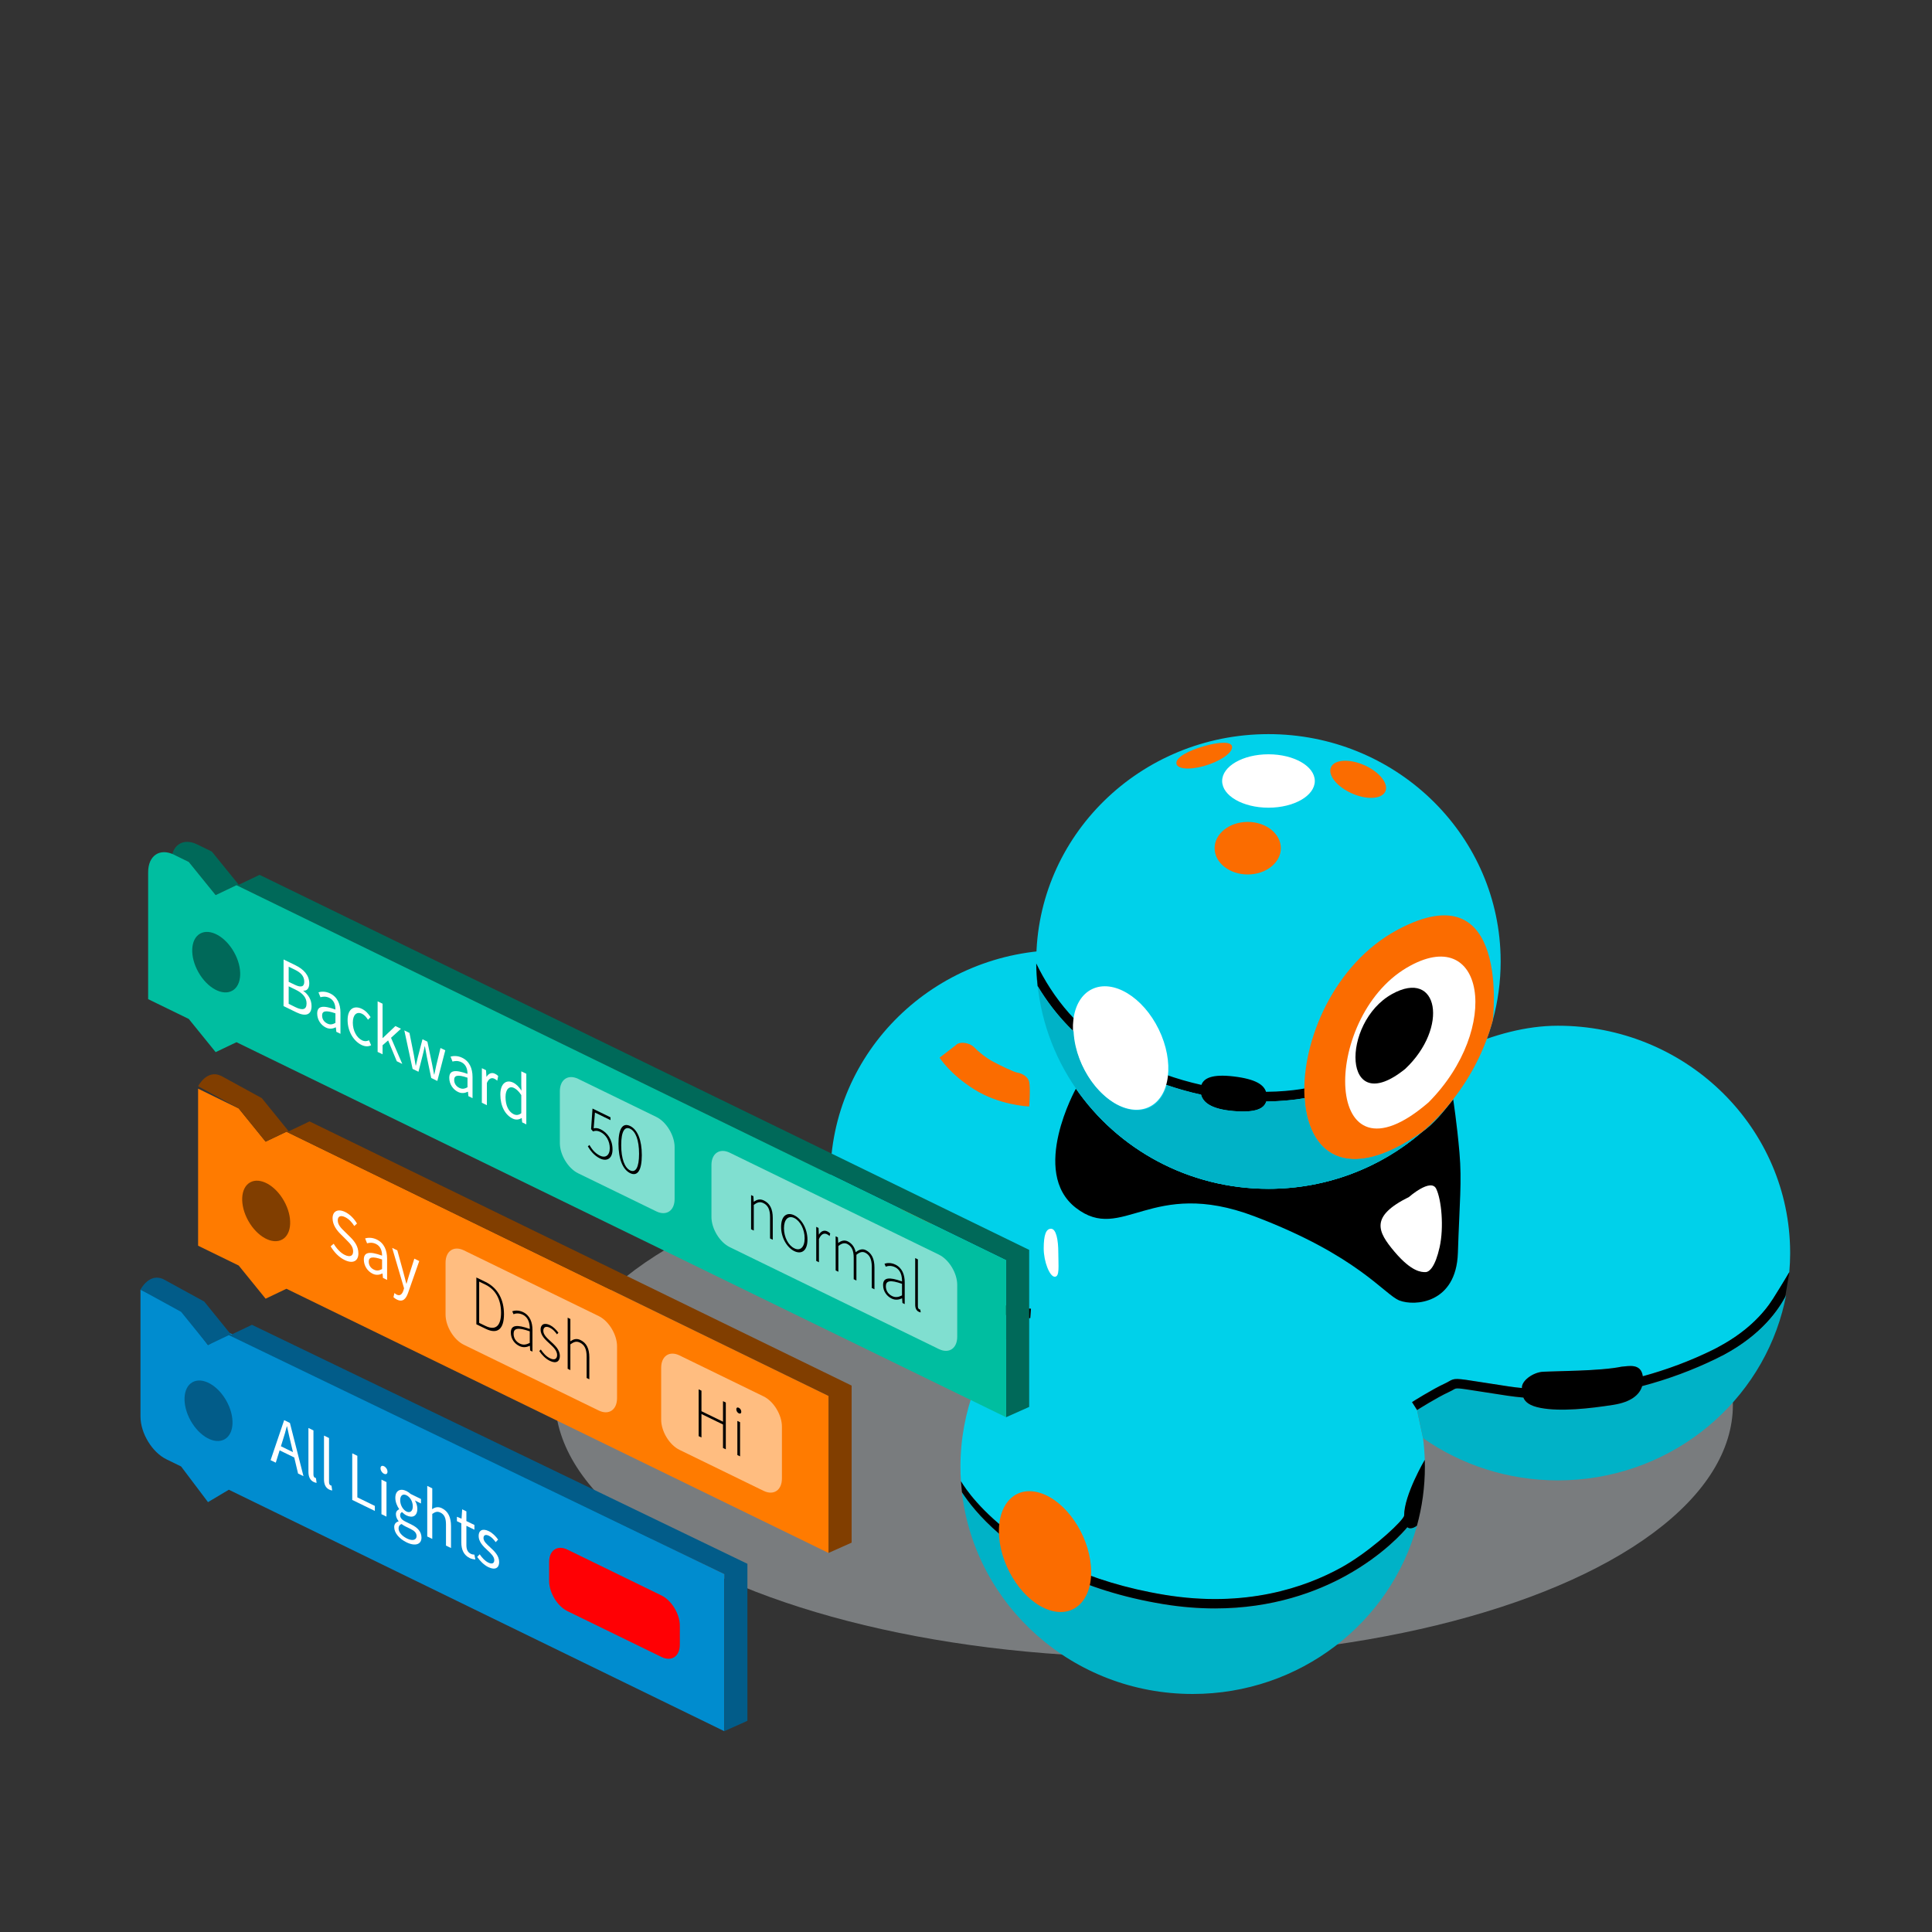 <?xml version="1.0" encoding="utf-8"?>
<!-- Generator: Adobe Illustrator 26.0.1, SVG Export Plug-In . SVG Version: 6.00 Build 0)  -->
<svg version="1.1" id="Layer_1" xmlns="http://www.w3.org/2000/svg" xmlns:xlink="http://www.w3.org/1999/xlink" x="0px" y="0px"
	 viewBox="0 0 50 50" style="enable-background:new 0 0 50 50;" xml:space="preserve">
<rect x="0" y="0" width="50" height="50" fill="#333333" stroke="none"/>
<style type="text/css">
	.st0{opacity:0.5;fill:#C0C7CA;enable-background:new    ;}
	.st1{fill:#00D1EA;}
	.st2{fill:#00B2C7;}
	.st3{fill:#FFFFFF;}
	.st4{fill:#FB6C00;}
	.st5{fill:#008CCF;}
	.st6{fill:#FF0004;}
	.st7{fill:#025C89;}
	.st8{fill:#FF7B00;}
	.st9{opacity:0.5;fill:#FFFFFF;enable-background:new    ;}
	.st10{fill:#813E00;}
	.st11{fill:#006959;}
	.st12{fill:#00BEA0;}
</style>
<ellipse transform="matrix(0.007 -1 1 0.007 -6.864 65.615)" class="st0" cx="29.599" cy="36.263" rx="6.624" ry="15.241"/>
<g>
	<path class="st1" d="M24.856,37.959c0,0.127,0.005,0.252,0.013,0.376c0,0,1.251,2.279,5.272,2.941
		c2.094,0.345,3.64-0.194,4.569-0.706c0.666-0.367,1.408-1.029,1.588-1.27c-0.003,0.003-0.013,0.014-0.031,0.033
		c0.02-0.023,0.03-0.033,0.031-0.034c0.027-0.035,0.041-0.061,0.041-0.076c0-0.534,0.534-1.441,0.534-1.441
		c-0.006-0.19-0.021-0.377-0.045-0.562l-0.156-0.727l-0.13-0.206c0.021-0.013,0.522-0.33,0.85-0.481
		c0.045-0.02,0.075-0.038,0.101-0.053c0.154-0.089,0.179-0.085,0.831,0.017c0.183,0.029,0.419,0.066,0.725,0.112
		c0.111,0.016,0.224,0.03,0.338,0.041c0,0,0-0.001,0-0.002c-0.016-0.177,0.276-0.404,0.551-0.42c0.276-0.017,1.49-0.017,2.025-0.13
		c0.178-0.013,0.502-0.097,0.551,0.243c0,0.001,0,0.003,0,0.004c0.618-0.168,1.23-0.397,1.809-0.681
		c0.871-0.428,1.331-0.957,1.564-1.326c0.252-0.399,0.42-0.687,0.42-0.687c0.014-0.163,0.022-0.328,0.022-0.494
		c0-0.059-0.001-0.118-0.003-0.177c-0.095-3.168-2.748-5.707-6.007-5.707c-3.319,0-6.812,3.748-6.812,3.748
		s-2.748-5.707-6.007-5.707c-3.319,0-6.01,2.634-6.01,5.883c0,0.159,0.006,0.317,0.019,0.473c0,0,0.611,1.004,1.831,1.88
		c1.221,0.877,3.319,1.045,3.34,1.047l-0.018,0.243c-0.022-0.002-0.922,0.571-1.434,1.805C24.988,36.553,24.857,37.24,24.856,37.959
		z"/>
	<g>
		<path class="st2" d="M37.494,36.026c-0.313,0.145-0.816,0.463-0.821,0.466l0.156,0.727c0.983,0.688,2.188,1.093,3.489,1.093
			c2.779,0,5.118-1.847,5.805-4.356c0.041-0.147,0.074-0.296,0.103-0.447c-0.235,0.464-0.738,1.126-1.796,1.645
			c-0.618,0.303-1.272,0.544-1.933,0.718c-0.068,0.228-0.293,0.414-0.745,0.485c-0.615,0.097-1.361,0.178-1.879,0.081
			c-0.294-0.055-0.406-0.158-0.45-0.269c-0.139-0.012-0.276-0.028-0.41-0.048c-0.307-0.046-0.543-0.083-0.726-0.112
			c-0.592-0.093-0.592-0.093-0.671-0.047C37.588,35.978,37.55,36.001,37.494,36.026z"/>
		<path class="st2" d="M21.544,31.261c0.291,2.116,1.729,3.875,3.683,4.657c0.512-1.234,1.412-1.807,1.434-1.805
			c-0.022-0.002-0.551-0.043-1.244-0.197c-0.935-0.208-1.682-0.509-2.219-0.895C22.292,32.37,21.775,31.643,21.544,31.261z"/>
		<path class="st2" d="M24.894,38.619c0.337,2.938,2.882,5.221,5.972,5.221c2.779,0,5.118-1.847,5.805-4.356
			c0,0-0.15,0.123-0.249,0.04c-0.085,0.104-0.609,0.711-1.584,1.251c-0.753,0.417-1.896,0.851-3.394,0.851
			c-0.42,0-0.868-0.034-1.343-0.112c-2.161-0.356-3.495-1.182-4.234-1.813C25.355,39.264,25.052,38.862,24.894,38.619z"/>
	</g>
	<g>
		<path d="M36.675,36.492c0.005-0.004,0.508-0.322,0.821-0.466c0.056-0.025,0.094-0.048,0.122-0.064
			c0.079-0.046,0.079-0.046,0.671,0.047c0.183,0.029,0.419,0.066,0.726,0.112c0.134,0.02,0.271,0.036,0.41,0.048
			c0.044,0.111,0.156,0.214,0.45,0.269c0.518,0.097,1.263,0.016,1.879-0.081c0.453-0.071,0.677-0.257,0.745-0.485
			c0.661-0.174,1.315-0.415,1.933-0.718c1.021-0.501,1.524-1.135,1.77-1.596c0.051-0.294,0.106-0.635,0.106-0.635
			s-0.168,0.288-0.42,0.687c-0.233,0.369-0.693,0.899-1.564,1.326c-0.58,0.285-1.191,0.513-1.809,0.681c0-0.001,0-0.003,0-0.004
			c-0.049-0.34-0.373-0.256-0.551-0.243c-0.535,0.114-1.75,0.114-2.025,0.13c-0.276,0.016-0.567,0.242-0.551,0.42
			c0,0,0,0.001,0,0.002c-0.114-0.011-0.227-0.024-0.338-0.041c-0.307-0.046-0.542-0.083-0.725-0.112
			c-0.652-0.103-0.677-0.107-0.831-0.017c-0.026,0.015-0.056,0.032-0.101,0.053c-0.328,0.151-0.829,0.468-0.85,0.481L36.675,36.492z
			"/>
		<path d="M24.869,38.332l0.026,0.287c0.156,0.242,0.46,0.644,0.972,1.082c0.738,0.63,2.072,1.457,4.234,1.813
			c0.475,0.078,0.923,0.112,1.343,0.112c1.498,0,2.641-0.434,3.394-0.851c0.975-0.54,1.498-1.147,1.584-1.251
			c0.098,0.083,0.249-0.04,0.249-0.04c0.134-0.487,0.205-0.999,0.205-1.527c0-0.059-0.001-0.118-0.003-0.177
			c0,0-0.534,0.906-0.534,1.441c0,0.015-0.015,0.041-0.041,0.076c-0.001,0-0.01,0.011-0.031,0.034
			c0.018-0.019,0.028-0.03,0.031-0.033c-0.18,0.241-0.922,0.903-1.588,1.27c-0.929,0.513-2.475,1.051-4.569,0.706
			C26.12,40.612,24.87,38.333,24.869,38.332z"/>
		<path d="M21.511,30.943l0.036,0.318c0.23,0.382,0.746,1.109,1.653,1.76c0.537,0.386,1.284,0.687,2.219,0.895
			c0.693,0.154,1.222,0.195,1.244,0.197l0.018-0.243c-0.021-0.002-2.119-0.171-3.34-1.047C22.121,31.947,21.51,30.943,21.511,30.943
			z"/>
		<path d="M37.73,32.426c0.043-1.318,0.106-1.836,0.041-2.592s-0.163-1.384-0.163-1.384c-1.098,1.408-2.831,2.317-4.78,2.317
			c-2.074,0-3.903-1.029-4.983-2.594c0,0-1.203,2.158,0,3.087c1.203,0.929,1.934-0.799,4.614,0.216
			c2.679,1.015,3.37,2.03,3.759,2.181S37.687,33.743,37.73,32.426z"/>
	</g>
	<g>
		<path class="st3" d="M36.091,32.396c0.446,0.526,0.697,0.526,0.799,0.526s0.255-0.138,0.368-0.648
			c0.113-0.51,0.049-1.223-0.089-1.508c-0.138-0.286-0.705,0.212-0.705,0.212C35.451,31.481,35.646,31.869,36.091,32.396z"/>
		<path class="st3" d="M27.011,32.308c0,0.343,0.155,0.734,0.286,0.734c0.132,0,0.092-0.278,0.092-0.621S27.331,31.8,27.2,31.8
			S27.012,31.964,27.011,32.308z"/>
	</g>
	<g>
		<path class="st4" d="M25.858,39.777c0.066,0.837,0.651,1.686,1.307,1.895s1.134-0.3,1.068-1.138
			c-0.066-0.837-0.651-1.686-1.307-1.895C26.27,38.429,25.791,38.939,25.858,39.777z"/>
		<path class="st4" d="M22.476,32.464c0.066,0.837,0.651,1.686,1.307,1.895s1.134-0.3,1.068-1.138
			c-0.066-0.837-0.651-1.686-1.307-1.895S22.41,31.626,22.476,32.464z"/>
		<path class="st4" d="M25.211,28.192c0.638,0.4,1.361,0.443,1.426,0.443c0,0,0.032-0.464,0-0.626
			c-0.032-0.162-0.216-0.237-0.302-0.248c-0.086-0.011-0.421-0.173-0.626-0.281s-0.345-0.238-0.41-0.292s-0.129-0.162-0.313-0.194
			c-0.183-0.032-0.248,0.054-0.248,0.054l-0.421,0.324C24.317,27.372,24.576,27.793,25.211,28.192z"/>
	</g>
	<g>
		<path class="st1" d="M32.827,18.999c3.259,0,5.912,2.54,6.007,5.707c0.002,0.059,0.003,0.118,0.003,0.177
			c0,0.528-0.072,1.04-0.205,1.527c-0.205,0.749-0.557,1.439-1.025,2.039c-0.244,0.313-0.519,0.601-0.821,0.86
			c-1.057,0.907-2.443,1.457-3.959,1.457c-2.074,0-3.903-1.029-4.983-2.594c-0.648-0.939-1.026-2.071-1.026-3.289
			C26.818,21.634,29.508,19,32.827,18.999z"/>
		<g>
			<path d="M26.818,24.934c0.001,0.197,0.013,0.392,0.034,0.584c0.433,0.723,1.097,1.492,2.107,2.027
				c0.756,0.4,1.476,0.643,2.124,0.785c0.052,0.203,0.266,0.377,0.845,0.425c0.571,0.048,0.787-0.065,0.842-0.248
				c0.75-0.008,1.222-0.133,1.264-0.145l-0.065-0.235c-0.01,0.002-0.466,0.123-1.204,0.129c-0.06-0.184-0.269-0.33-0.838-0.398
				c-0.561-0.066-0.772,0.046-0.835,0.219c-0.62-0.138-1.305-0.37-2.019-0.748C27.925,26.721,27.233,25.79,26.818,24.934z"/>
			<path class="st4" d="M36.166,24.064c2.947-1.579,2.467,2.346,2.467,2.346c-0.205,0.749-0.557,1.439-1.025,2.039
				c-0.244,0.313-0.494,0.633-0.821,0.86C32.828,32.059,32.879,25.824,36.166,24.064z"/>
			<path class="st3" d="M36.402,25.047c2.02-1.196,2.473,1.563,0.571,3.48C34.221,30.909,34.174,26.367,36.402,25.047z"/>
			<path d="M36.027,25.725c1.204-0.667,1.474,0.87,0.34,1.938C34.726,28.99,34.699,26.46,36.027,25.725z"/>
			
				<ellipse transform="matrix(0.899 -0.437 0.437 0.899 -8.941 15.407)" class="st3" cx="29.015" cy="27.136" rx="1.099" ry="1.695"/>
		</g>
		<ellipse class="st3" cx="32.828" cy="20.212" rx="1.199" ry="0.691"/>
		<g>
			<ellipse class="st4" cx="32.291" cy="21.951" rx="0.857" ry="0.68"/>
			<path class="st4" d="M30.445,19.743c-0.005,0.157,0.315,0.194,0.713,0.082c0.398-0.111,0.725-0.328,0.729-0.485
				c0.005-0.157-0.315-0.145-0.713-0.033C30.776,19.418,30.449,19.587,30.445,19.743z"/>
			<path class="st4" d="M34.532,20.199c0.207,0.265,0.651,0.466,0.992,0.449s0.449-0.245,0.242-0.51
				c-0.207-0.265-0.651-0.466-0.992-0.449C34.433,19.706,34.325,19.934,34.532,20.199z"/>
		</g>
		<g>
			<path class="st2" d="M37.607,28.449L37.607,28.449L37.607,28.449c0.059-0.075,0.115-0.151,0.17-0.229
				C37.723,28.298,37.666,28.374,37.607,28.449z"/>
			<path class="st2" d="M26.833,25.255c0.068,1.076,0.432,2.074,1.013,2.916c1.08,1.565,2.909,2.594,4.983,2.594
				c1.516,0,2.902-0.55,3.959-1.457l0,0l0,0c-1.96,1.362-2.937,0.521-3.025-0.889c-0.219,0.039-0.558,0.082-0.992,0.087
				c-0.055,0.183-0.271,0.296-0.842,0.248c-0.579-0.048-0.794-0.222-0.845-0.425c-0.282-0.061-0.578-0.142-0.885-0.247
				c-0.116,0.414-0.412,0.674-0.82,0.652c-0.652-0.036-1.343-0.78-1.543-1.662c-0.03-0.132-0.046-0.259-0.052-0.38
				c-0.391-0.375-0.696-0.782-0.931-1.175C26.843,25.431,26.836,25.344,26.833,25.255z"/>
			<path class="st2" d="M26.83,25.256c-0.001-0.02-0.002-0.04-0.003-0.06C26.828,25.216,26.829,25.236,26.83,25.256z"/>
			<path class="st2" d="M38.585,26.568c-0.182,0.596-0.456,1.152-0.808,1.652C38.13,27.72,38.404,27.164,38.585,26.568z"/>
			<path class="st2" d="M36.787,29.309c0.327-0.227,0.577-0.547,0.821-0.86C37.364,28.762,37.089,29.05,36.787,29.309z"/>
		</g>
	</g>
</g>
<g>
	<g>
		<g>
			<path class="st5" d="M5.922,34.489L5.383,34.81l-0.696-0.923l-1.051-0.512v3.285c0,0.43,0.3,0.925,0.67,1.106l0.381,0.186
				l0.696,0.923l0.539-0.321l12.823,6.249v-4.064L5.922,34.489z"/>
			<g>
				<path class="st3" d="M7.354,36.753l0.149,0.073l0.351,1.377l-0.14-0.068l-0.181-0.762c-0.037-0.153-0.071-0.302-0.104-0.457
					l-0.006-0.003c-0.032,0.124-0.065,0.24-0.103,0.356l-0.183,0.585l-0.134-0.065L7.354,36.753z M7.188,37.389l0.478,0.233v0.122
					l-0.478-0.233V37.389z"/>
				<path class="st3" d="M7.982,38.086v-1.13l0.13,0.063v1.141c0,0.046,0.017,0.073,0.036,0.082c0.007,0.004,0.014,0.007,0.028,0.01
					l0.018,0.124c-0.018-0.001-0.041-0.006-0.075-0.022C8.022,38.307,7.982,38.216,7.982,38.086z"/>
				<path class="st3" d="M8.385,38.283v-1.13l0.13,0.063v1.141c0,0.046,0.017,0.073,0.036,0.082c0.007,0.004,0.014,0.007,0.028,0.01
					l0.018,0.124c-0.018-0.001-0.041-0.006-0.075-0.022C8.425,38.504,8.385,38.412,8.385,38.283z"/>
				<path class="st3" d="M9.116,37.612l0.132,0.064v1.076l0.453,0.221v0.13l-0.585-0.285V37.612z"/>
				<path class="st3" d="M9.848,38c0-0.059,0.039-0.079,0.09-0.054c0.051,0.025,0.09,0.082,0.09,0.141
					c0,0.057-0.039,0.079-0.09,0.054C9.887,38.117,9.848,38.057,9.848,38z M9.872,38.293l0.13,0.063v0.894l-0.13-0.063V38.293z"/>
				<path class="st3" d="M10.202,39.52c0-0.077,0.042-0.128,0.113-0.147v-0.007c-0.039-0.048-0.069-0.11-0.069-0.18
					c0-0.074,0.045-0.111,0.084-0.125v-0.007c-0.051-0.071-0.099-0.182-0.099-0.288c0-0.195,0.132-0.254,0.288-0.178
					c0.042,0.021,0.08,0.049,0.108,0.075l0.268,0.131v0.116l-0.157-0.078c0.036,0.058,0.063,0.138,0.063,0.214
					c0,0.191-0.124,0.249-0.281,0.173c-0.037-0.018-0.08-0.05-0.115-0.086c-0.028,0.013-0.049,0.033-0.049,0.082
					c0,0.057,0.032,0.112,0.135,0.163l0.149,0.073c0.179,0.087,0.268,0.196,0.268,0.344c0,0.166-0.151,0.235-0.388,0.12
					C10.332,39.822,10.202,39.673,10.202,39.52z M10.781,39.755c0-0.083-0.054-0.137-0.155-0.186l-0.133-0.065
					c-0.029-0.014-0.066-0.036-0.1-0.062c-0.055,0.019-0.078,0.06-0.078,0.112c0,0.096,0.083,0.197,0.223,0.265
					C10.685,39.89,10.781,39.848,10.781,39.755z M10.683,38.985c0-0.13-0.073-0.244-0.163-0.288
					c-0.091-0.044-0.163-0.002-0.163,0.129c0,0.13,0.075,0.249,0.163,0.292C10.608,39.161,10.683,39.115,10.683,38.985z"/>
				<path class="st3" d="M11.057,38.455l0.13,0.063v0.358l-0.005,0.181c0.072-0.046,0.15-0.075,0.255-0.024
					c0.162,0.079,0.235,0.236,0.235,0.464v0.566L11.542,40v-0.547c0-0.166-0.043-0.259-0.145-0.308
					c-0.079-0.038-0.133-0.018-0.21,0.035v0.647l-0.13-0.063C11.057,39.764,11.057,38.455,11.057,38.455z"/>
				<path class="st3" d="M11.939,39.918v-0.494l-0.114-0.056v-0.114l0.12,0.05l0.016-0.243l0.109,0.053v0.251l0.208,0.101v0.123
					l-0.208-0.101v0.497c0,0.109,0.03,0.187,0.119,0.23c0.027,0.013,0.063,0.018,0.088,0.019l0.025,0.126
					c-0.043-0.004-0.095-0.013-0.143-0.036C11.995,40.244,11.939,40.096,11.939,39.918z"/>
				<path class="st3" d="M12.35,40.293l0.064-0.068c0.067,0.095,0.134,0.171,0.227,0.216c0.101,0.049,0.151,0.011,0.151-0.065
					c0-0.092-0.091-0.177-0.176-0.255c-0.108-0.098-0.229-0.219-0.229-0.37c0-0.143,0.098-0.206,0.265-0.124
					c0.096,0.047,0.179,0.133,0.239,0.217l-0.062,0.067c-0.053-0.071-0.107-0.132-0.175-0.165c-0.097-0.047-0.141-0.009-0.141,0.059
					c0,0.085,0.084,0.158,0.171,0.238c0.111,0.103,0.234,0.215,0.234,0.385c0,0.145-0.099,0.217-0.28,0.129
					C12.527,40.503,12.422,40.398,12.35,40.293z"/>
			</g>
			<path class="st6" d="M17.12,42.883l-2.435-1.187c-0.261-0.127-0.474-0.479-0.474-0.782v-0.49c0-0.303,0.213-0.447,0.474-0.32
				l2.435,1.187c0.261,0.127,0.474,0.479,0.474,0.782v0.49C17.594,42.866,17.381,43.01,17.12,42.883z"/>
			
				<ellipse transform="matrix(0.871 -0.491 0.491 0.871 -17.234 7.354)" class="st7" cx="5.397" cy="36.517" rx="0.529" ry="0.848"/>
		</g>
		<path class="st7" d="M3.636,33.375l1.051,0.576l0.696,0.859l0.539-0.257l12.823,6.185v4.064l0.598-0.267v-4.064L6.52,34.286
			l-0.539,0.257l-0.696-0.859l-1.051-0.576C3.863,32.928,3.636,33.375,3.636,33.375z"/>
	</g>
	<g>
		<g>
			<polygon class="st8" points="5.127,28.175 5.127,32.239 6.178,32.752 6.874,33.61 7.413,33.353 21.442,40.19 21.442,36.126 
				7.413,29.289 6.874,29.546 6.178,28.687 5.797,28.502 			"/>
			<g>
				<path class="st3" d="M8.557,32.255l0.079-0.067c0.075,0.126,0.178,0.236,0.286,0.289c0.136,0.066,0.217,0.027,0.217-0.09
					c0-0.123-0.075-0.199-0.173-0.297l-0.149-0.149c-0.097-0.095-0.21-0.236-0.21-0.413c0-0.184,0.138-0.253,0.327-0.161
					c0.123,0.06,0.233,0.175,0.305,0.298l-0.07,0.064c-0.064-0.101-0.14-0.181-0.235-0.228c-0.116-0.057-0.193-0.026-0.193,0.082
					c0,0.116,0.09,0.204,0.172,0.283l0.148,0.146c0.12,0.118,0.214,0.247,0.214,0.427c0,0.191-0.135,0.277-0.354,0.171
					C8.774,32.54,8.648,32.409,8.557,32.255z"/>
				<path class="st3" d="M9.416,32.599c0-0.195,0.144-0.222,0.472-0.103c0-0.115-0.033-0.242-0.159-0.303
					C9.64,32.15,9.56,32.16,9.5,32.177l-0.051-0.128c0.071-0.019,0.178-0.03,0.302,0.03c0.188,0.091,0.267,0.275,0.267,0.497v0.548
					l-0.107-0.052L9.9,32.96l-0.004-0.002c-0.073,0.035-0.159,0.052-0.254,0.005C9.513,32.9,9.416,32.76,9.416,32.599z
					 M9.888,32.843v-0.248c-0.257-0.089-0.345-0.059-0.345,0.056c0,0.102,0.059,0.172,0.135,0.208
					C9.753,32.895,9.814,32.883,9.888,32.843z"/>
				<path class="st3" d="M10.183,33.571l0.025-0.108c0.015,0.013,0.039,0.032,0.059,0.042c0.087,0.042,0.141-0.012,0.173-0.107
					l0.017-0.057l-0.308-1.046l0.134,0.065l0.157,0.571c0.024,0.089,0.05,0.193,0.075,0.288l0.006,0.003
					c0.022-0.071,0.044-0.152,0.065-0.22l0.137-0.428l0.127,0.062l-0.29,0.826c-0.054,0.151-0.134,0.246-0.288,0.171
					C10.238,33.616,10.208,33.595,10.183,33.571z"/>
			</g>
			<path class="st9" d="M15.495,36.504l-3.49-1.701c-0.261-0.127-0.474-0.479-0.474-0.782v-1.342c0-0.303,0.213-0.447,0.474-0.32
				l3.49,1.701c0.261,0.127,0.474,0.479,0.474,0.782v1.342C15.969,36.487,15.756,36.631,15.495,36.504z"/>
			<path class="st9" d="M19.762,38.583l-2.177-1.061c-0.261-0.127-0.474-0.479-0.474-0.782v-1.342c0-0.303,0.213-0.447,0.474-0.32
				l2.177,1.061c0.261,0.127,0.474,0.479,0.474,0.782v1.342C20.236,38.566,20.022,38.71,19.762,38.583z"/>
			<g>
				<path d="M12.328,33.061l0.241,0.117c0.321,0.157,0.474,0.466,0.474,0.833s-0.152,0.535-0.472,0.379l-0.243-0.118V33.061z
					 M12.562,34.314c0.282,0.138,0.405-0.025,0.405-0.341c0-0.316-0.123-0.59-0.405-0.727l-0.161-0.078v1.068L12.562,34.314z"/>
				<path d="M13.22,34.487c0-0.196,0.152-0.215,0.49-0.094c0.002-0.135-0.03-0.295-0.179-0.368c-0.102-0.05-0.191-0.034-0.242-0.014
					l-0.032-0.076c0.054-0.018,0.159-0.037,0.282,0.023c0.18,0.088,0.241,0.269,0.241,0.458v0.564l-0.059-0.029l-0.008-0.119
					L13.71,34.83c-0.077,0.035-0.17,0.054-0.269,0.005C13.32,34.778,13.22,34.653,13.22,34.487z M13.71,34.755v-0.3
					c-0.312-0.11-0.418-0.078-0.418,0.063c0,0.127,0.074,0.211,0.161,0.254C13.54,34.814,13.616,34.802,13.71,34.755z"/>
				<path d="M13.956,34.965l0.04-0.04c0.064,0.094,0.133,0.177,0.241,0.229c0.12,0.058,0.181,0.007,0.181-0.086
					c0-0.111-0.098-0.207-0.186-0.287c-0.114-0.103-0.242-0.219-0.242-0.37c0-0.127,0.087-0.193,0.245-0.116
					c0.081,0.04,0.162,0.118,0.217,0.197l-0.038,0.04c-0.051-0.069-0.105-0.132-0.181-0.169c-0.118-0.058-0.172-0.005-0.172,0.077
					c0,0.101,0.09,0.183,0.18,0.266c0.118,0.109,0.248,0.218,0.248,0.39c0,0.133-0.091,0.204-0.256,0.124
					C14.122,35.168,14.024,35.066,13.956,34.965z"/>
				<path d="M14.691,34.101l0.07,0.034v0.384l-0.001,0.194c0.079-0.053,0.158-0.084,0.263-0.033c0.157,0.076,0.229,0.222,0.229,0.45
					v0.566l-0.07-0.034v-0.555c0-0.187-0.051-0.301-0.173-0.36c-0.09-0.044-0.156-0.021-0.248,0.045v0.666l-0.07-0.034V34.101z"/>
			</g>
			<g>
				<path d="M18.081,35.956l0.073,0.035v0.531l0.557,0.271v-0.531l0.073,0.035v1.211l-0.073-0.035v-0.607l-0.557-0.271v0.607
					l-0.073-0.035V35.956z"/>
				<path d="M19.056,36.474c0-0.046,0.029-0.058,0.064-0.041c0.034,0.017,0.064,0.057,0.064,0.103c0,0.042-0.029,0.058-0.064,0.041
					C19.085,36.561,19.056,36.517,19.056,36.474z M19.083,36.773l0.07,0.034v0.883l-0.07-0.034V36.773z"/>
			</g>
			
				<ellipse transform="matrix(0.871 -0.491 0.491 0.871 -14.502 7.42)" class="st10" cx="6.889" cy="31.345" rx="0.529" ry="0.848"/>
		</g>
		<path class="st10" d="M5.127,28.111l1.051,0.576l0.696,0.859l0.539-0.257l14.029,6.837v4.064l0.598-0.267v-4.064L8.011,29.022
			l-0.539,0.257L6.776,28.42l-1.051-0.576C5.355,27.664,5.127,28.111,5.127,28.111z"/>
	</g>
	<g>
		<path class="st11" d="M4.504,22.12l0.381,0.186l0.696,0.859l0.539-0.257l19.917,9.706v4.064l0.598-0.267v-4.064L6.718,22.641
			l-0.539,0.257l-0.696-0.859l-0.381-0.186c-0.37-0.18-0.67,0.022-0.67,0.453L4.504,22.12z"/>
		<g>
			<path class="st12" d="M6.12,26.972l-0.539,0.257L4.885,26.37l-1.051-0.512v-3.285c0-0.43,0.3-0.633,0.67-0.453l0.381,0.186
				l0.696,0.859l0.539-0.257l19.917,9.706v4.064L6.12,26.972z"/>
			<g>
				<path class="st3" d="M7.339,24.831l0.308,0.15c0.211,0.103,0.357,0.257,0.357,0.469c0,0.119-0.055,0.199-0.152,0.188v0.007
					c0.124,0.089,0.211,0.227,0.211,0.392c0,0.237-0.161,0.274-0.393,0.162l-0.332-0.162L7.339,24.831L7.339,24.831z M7.625,25.484
					c0.176,0.086,0.249,0.046,0.249-0.076c0-0.141-0.083-0.234-0.243-0.312l-0.16-0.078v0.392L7.625,25.484z M7.652,26.068
					c0.177,0.086,0.282,0.063,0.282-0.1c0-0.149-0.101-0.266-0.282-0.354l-0.181-0.088v0.453L7.652,26.068z"/>
				<path class="st3" d="M8.209,26.23c0-0.195,0.144-0.222,0.472-0.103c0-0.115-0.033-0.242-0.159-0.303
					c-0.089-0.043-0.169-0.033-0.229-0.016L8.242,25.68c0.071-0.019,0.178-0.03,0.302,0.03c0.188,0.091,0.267,0.275,0.267,0.497
					v0.548l-0.107-0.052l-0.011-0.112l-0.005-0.003c-0.073,0.035-0.159,0.052-0.254,0.005C8.305,26.531,8.209,26.391,8.209,26.23z
					 M8.681,26.473v-0.248c-0.257-0.089-0.345-0.059-0.345,0.056c0,0.102,0.059,0.172,0.135,0.208
					C8.545,26.526,8.606,26.513,8.681,26.473z"/>
				<path class="st3" d="M8.996,26.399c0-0.298,0.173-0.386,0.37-0.29c0.101,0.049,0.171,0.132,0.225,0.214l-0.067,0.068
					c-0.045-0.069-0.092-0.124-0.152-0.153c-0.139-0.068-0.241,0.022-0.241,0.227s0.096,0.389,0.238,0.458
					c0.07,0.034,0.132,0.025,0.18-0.001l0.056,0.129c-0.069,0.038-0.156,0.037-0.248-0.007C9.152,26.943,8.996,26.695,8.996,26.399z
					"/>
				<path class="st3" d="M9.773,25.914l0.128,0.062v0.887l0.004,0.002l0.328-0.311l0.144,0.07l-0.257,0.234l0.291,0.676
					l-0.142-0.069l-0.224-0.539l-0.144,0.125v0.234l-0.128-0.062C9.773,27.223,9.773,25.914,9.773,25.914z"/>
				<path class="st3" d="M10.464,26.667l0.133,0.065l0.114,0.572c0.017,0.093,0.031,0.18,0.046,0.271l0.006,0.003
					c0.017-0.076,0.033-0.149,0.052-0.224l0.119-0.458l0.127,0.062l0.12,0.574c0.019,0.094,0.036,0.183,0.053,0.275l0.006,0.003
					c0.017-0.076,0.031-0.149,0.048-0.226l0.112-0.462l0.124,0.06l-0.206,0.793l-0.158-0.077l-0.111-0.534
					c-0.019-0.094-0.033-0.183-0.052-0.283l-0.006-0.003c-0.017,0.083-0.032,0.16-0.053,0.234l-0.108,0.425l-0.152-0.074
					L10.464,26.667z"/>
				<path class="st3" d="M11.627,27.895c0-0.195,0.144-0.222,0.472-0.103c0-0.115-0.033-0.242-0.159-0.303
					c-0.089-0.043-0.169-0.033-0.229-0.016l-0.051-0.128c0.071-0.019,0.178-0.03,0.302,0.03c0.188,0.091,0.267,0.275,0.267,0.497
					v0.548l-0.107-0.052l-0.011-0.112l-0.004-0.002c-0.073,0.035-0.159,0.052-0.254,0.005
					C11.723,28.196,11.627,28.056,11.627,27.895z M12.099,28.139v-0.248c-0.257-0.089-0.345-0.059-0.345,0.056
					c0,0.102,0.059,0.172,0.135,0.208C11.963,28.191,12.024,28.179,12.099,28.139z"/>
				<path class="st3" d="M12.471,27.645l0.107,0.052l0.011,0.168l0.004,0.002c0.053-0.087,0.132-0.12,0.218-0.078
					c0.034,0.017,0.058,0.033,0.082,0.058l-0.024,0.121c-0.026-0.023-0.044-0.036-0.075-0.051c-0.065-0.032-0.142-0.015-0.194,0.111
					v0.574l-0.13-0.063L12.471,27.645L12.471,27.645z"/>
				<path class="st3" d="M12.949,28.326c0-0.29,0.157-0.393,0.332-0.308c0.089,0.044,0.148,0.111,0.215,0.208l-0.005-0.156v-0.344
					l0.13,0.063v1.31l-0.107-0.052l-0.011-0.111l-0.004-0.002c-0.06,0.04-0.142,0.059-0.233,0.014
					C13.073,28.854,12.949,28.624,12.949,28.326z M13.491,28.809v-0.468c-0.066-0.1-0.125-0.154-0.187-0.184
					c-0.123-0.06-0.221,0.03-0.221,0.234c0,0.214,0.076,0.379,0.211,0.445C13.365,28.869,13.427,28.859,13.491,28.809z"/>
			</g>
			<path class="st9" d="M16.985,31.35l-2.022-0.985c-0.261-0.127-0.474-0.479-0.474-0.782v-1.342c0-0.303,0.213-0.447,0.474-0.32
				l2.022,0.985c0.261,0.127,0.474,0.479,0.474,0.782v1.342C17.459,31.333,17.246,31.477,16.985,31.35z"/>
			<path class="st9" d="M24.299,34.914l-5.413-2.638c-0.261-0.127-0.474-0.479-0.474-0.782v-1.342c0-0.303,0.213-0.447,0.474-0.32
				l5.413,2.638c0.261,0.127,0.474,0.479,0.474,0.782v1.342C24.773,34.897,24.56,35.041,24.299,34.914z"/>
			<g>
				<path d="M15.213,29.668l0.041-0.036c0.06,0.102,0.138,0.211,0.276,0.278c0.135,0.066,0.251-0.005,0.251-0.194
					c0-0.189-0.097-0.35-0.247-0.423c-0.077-0.037-0.127-0.031-0.188-0.013l-0.049-0.059l0.037-0.532l0.466,0.227v0.073
					l-0.403-0.196l-0.033,0.408c0.052-0.011,0.106-0.01,0.18,0.026c0.171,0.083,0.308,0.264,0.308,0.52
					c0,0.251-0.16,0.314-0.322,0.235C15.37,29.903,15.278,29.776,15.213,29.668z"/>
				<path d="M16.006,29.6c0-0.391,0.109-0.553,0.302-0.459s0.302,0.363,0.302,0.753c0,0.391-0.109,0.56-0.302,0.467
					C16.115,30.267,16.006,29.991,16.006,29.6z M16.539,29.86c0-0.358-0.091-0.58-0.231-0.648s-0.231,0.064-0.231,0.423
					c0,0.359,0.091,0.587,0.231,0.655C16.448,30.358,16.539,30.218,16.539,29.86z"/>
			</g>
			<g>
				<path d="M19.439,30.929l0.059,0.029l0.008,0.14l0.003,0.002c0.077-0.052,0.156-0.082,0.261-0.031
					c0.157,0.076,0.229,0.222,0.229,0.45v0.566l-0.07-0.034v-0.555c0-0.187-0.051-0.301-0.173-0.36
					c-0.09-0.044-0.156-0.021-0.248,0.045v0.666l-0.07-0.034v-0.884H19.439z"/>
				<path d="M20.215,31.751c0-0.295,0.158-0.388,0.341-0.299c0.182,0.089,0.341,0.336,0.341,0.631c0,0.292-0.158,0.385-0.341,0.296
					C20.374,32.29,20.215,32.043,20.215,31.751z M20.824,32.047c0-0.232-0.114-0.449-0.267-0.524s-0.268,0.031-0.268,0.263
					s0.114,0.446,0.268,0.52C20.709,32.382,20.824,32.28,20.824,32.047z"/>
				<path d="M21.125,31.751l0.059,0.029l0.008,0.168l0.003,0.002c0.051-0.083,0.126-0.125,0.216-0.082
					c0.028,0.014,0.05,0.029,0.075,0.055l-0.016,0.066c-0.026-0.023-0.04-0.034-0.069-0.048c-0.068-0.033-0.149-0.012-0.207,0.126
					v0.6l-0.07-0.034v-0.882H21.125z"/>
				<path d="M21.626,31.995l0.059,0.029l0.008,0.141l0.003,0.002c0.069-0.056,0.155-0.083,0.24-0.042
					c0.122,0.059,0.183,0.16,0.21,0.282c0.086-0.068,0.17-0.097,0.258-0.055c0.151,0.074,0.227,0.221,0.227,0.449v0.566l-0.07-0.034
					v-0.555c0-0.187-0.054-0.302-0.17-0.359c-0.071-0.035-0.144-0.015-0.227,0.055v0.666l-0.07-0.034v-0.555
					c0-0.187-0.054-0.302-0.17-0.359c-0.069-0.033-0.144-0.015-0.227,0.055v0.666l-0.07-0.034L21.626,31.995L21.626,31.995z"/>
				<path d="M22.854,33.257c0-0.196,0.152-0.215,0.49-0.094c0.002-0.135-0.03-0.295-0.179-0.368
					c-0.102-0.05-0.191-0.034-0.242-0.014l-0.032-0.076c0.054-0.018,0.159-0.037,0.282,0.023c0.18,0.088,0.241,0.269,0.241,0.458
					v0.564l-0.059-0.029l-0.008-0.118l-0.003-0.002c-0.077,0.035-0.17,0.054-0.269,0.005C22.954,33.548,22.854,33.423,22.854,33.257
					z M23.344,33.525v-0.3c-0.312-0.11-0.418-0.078-0.418,0.063c0,0.127,0.074,0.211,0.161,0.254
					C23.174,33.584,23.25,33.572,23.344,33.525z"/>
				<path d="M23.685,33.763v-1.204l0.07,0.034v1.215c0,0.039,0.014,0.064,0.033,0.074c0.007,0.003,0.013,0.006,0.028,0.01
					l0.012,0.072c-0.014-0.002-0.027-0.004-0.05-0.015C23.716,33.919,23.685,33.86,23.685,33.763z"/>
			</g>
			
				<ellipse transform="matrix(0.871 -0.491 0.491 0.871 -11.507 5.956)" class="st11" cx="5.596" cy="24.905" rx="0.529" ry="0.848"/>
		</g>
	</g>
</g>
</svg>
